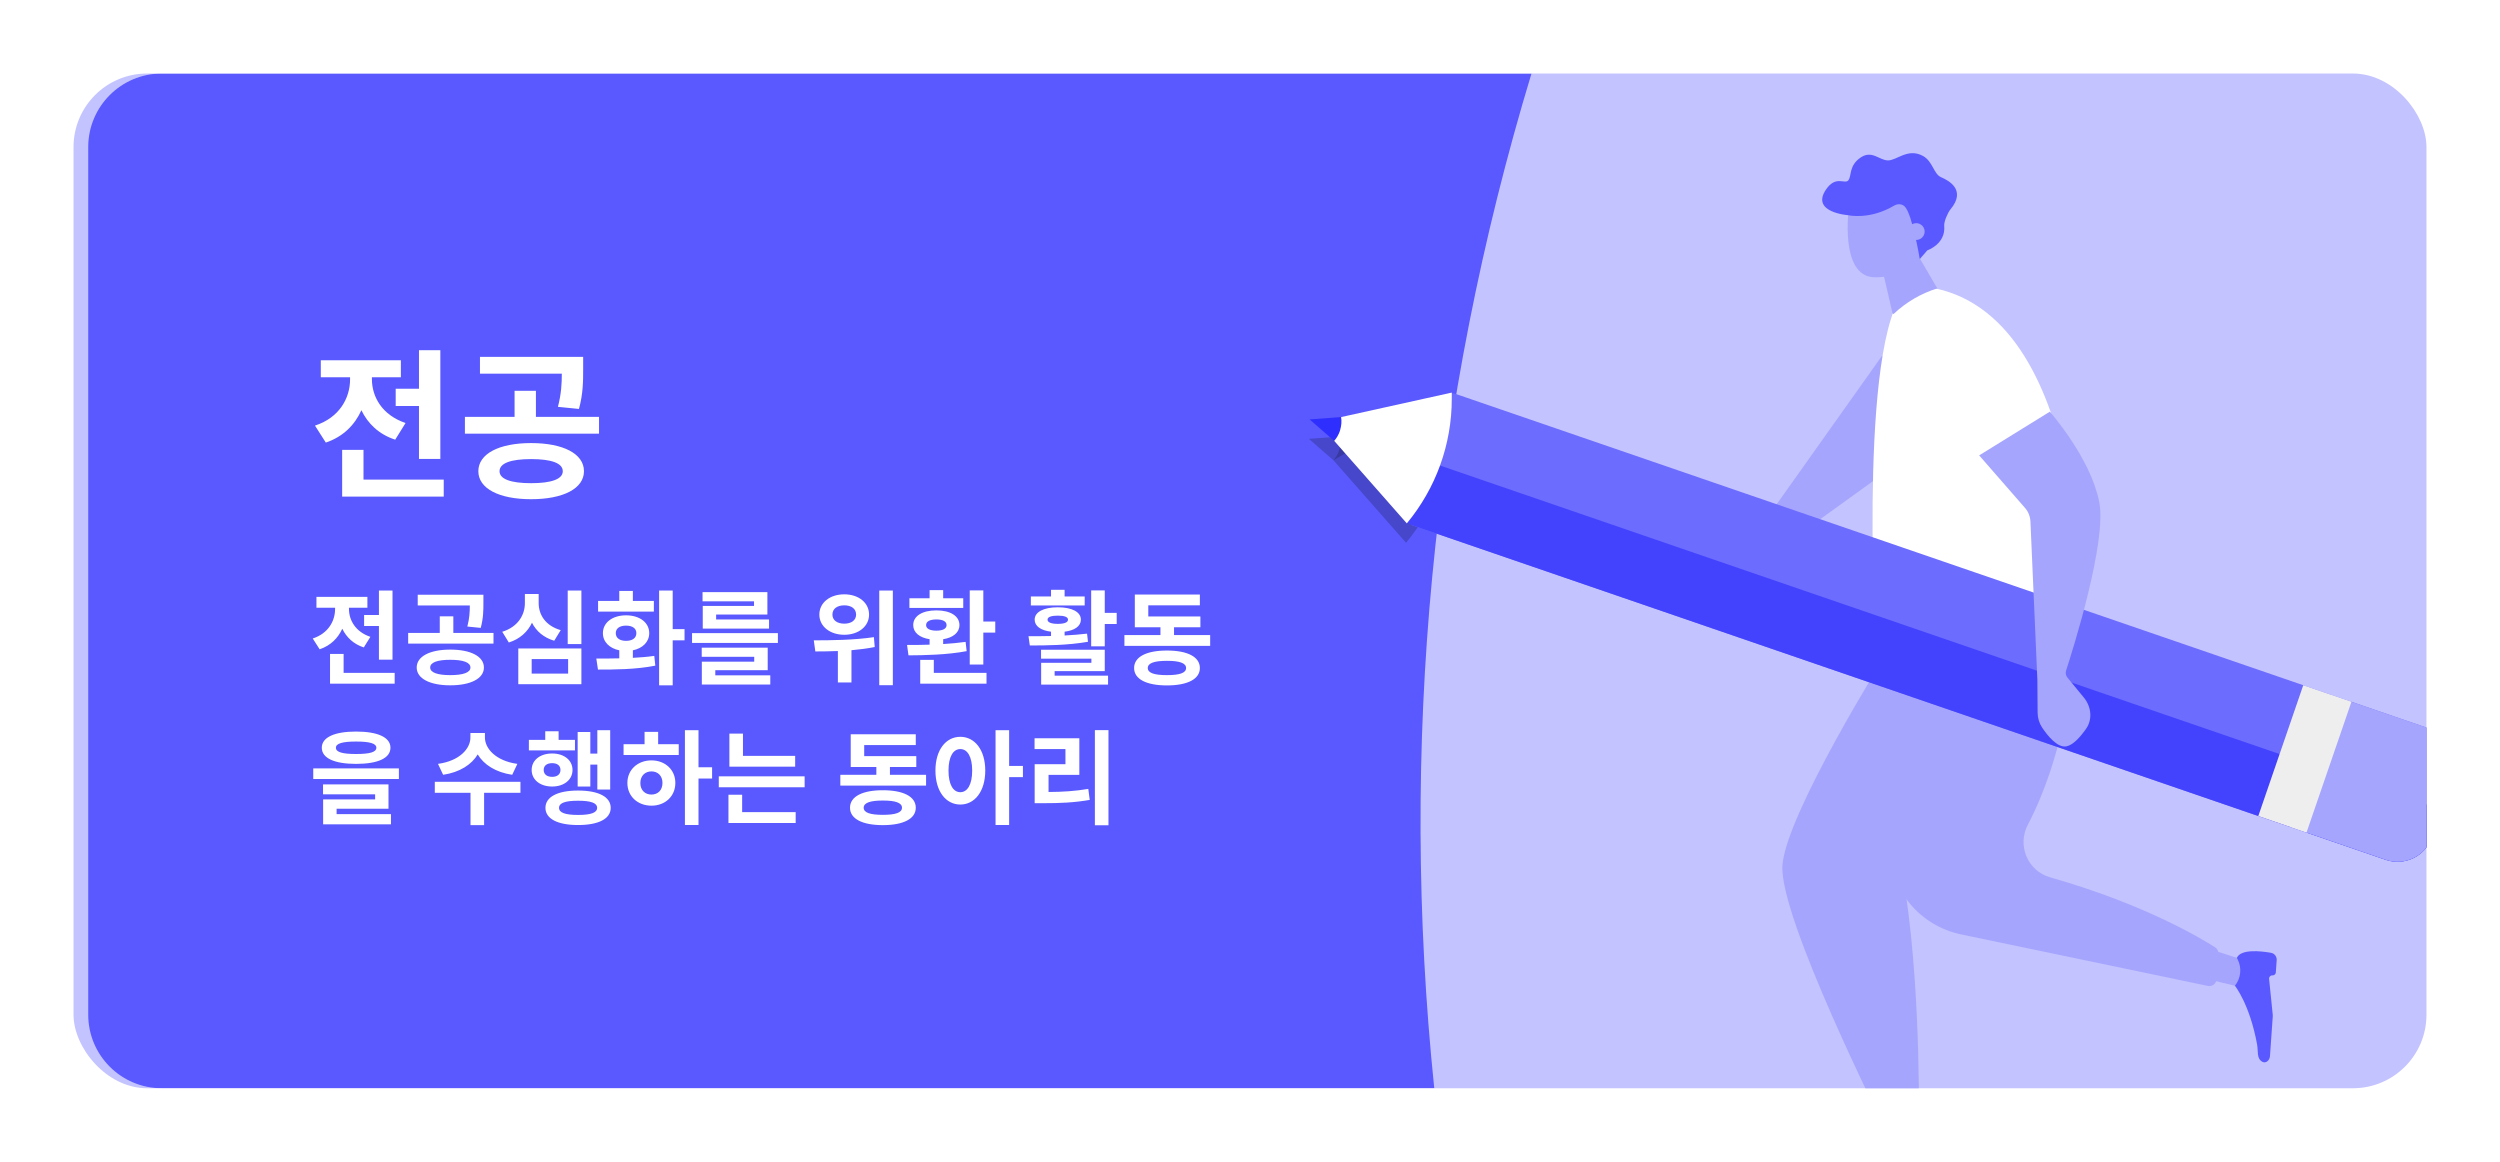 <svg width="340" height="158" viewBox="0 0 340 158" fill="none" xmlns="http://www.w3.org/2000/svg">
<g filter="url(#filter0_d_3558_42358)">
<g clip-path="url(#clip0_3558_42358)">
<rect x="10" y="8" width="320" height="138" rx="10" fill="#C3C3FF"/>
<g filter="url(#filter1_d_3558_42358)">
<path d="M20 8C14.477 8 10 12.477 10 18V136C10 141.523 14.477 146 20 146H193.059C188.266 99.697 192.715 52.778 206.281 8H20Z" fill="#5959FF"/>
</g>
<path d="M53.814 50.866V53.22H56.982V60.414H59.886V45.63H56.982V50.866H53.814ZM55.156 55.53C51.966 54.452 50.58 51.966 50.58 49.568V49.304H54.518V46.994H43.628V49.304H47.61V49.59C47.61 52.142 46.158 54.804 42.836 55.882L44.31 58.192C46.664 57.4 48.248 55.794 49.15 53.792C50.03 55.618 51.526 57.07 53.748 57.796L55.156 55.53ZM49.436 63.23V59.182H46.532V65.54H60.348V63.23H49.436ZM78.738 53.616C79.31 51.526 79.31 49.81 79.31 48.204V46.532H65.274V48.82H76.406C76.406 50.162 76.34 51.526 75.878 53.33L78.738 53.616ZM72.226 63.714C69.498 63.714 67.936 63.164 67.936 62.086C67.936 60.986 69.498 60.436 72.226 60.436C74.976 60.436 76.538 60.986 76.538 62.086C76.538 63.164 74.976 63.714 72.226 63.714ZM72.226 58.258C67.87 58.258 65.054 59.71 65.054 62.086C65.054 64.44 67.87 65.892 72.226 65.892C76.604 65.892 79.42 64.44 79.42 62.086C79.42 59.71 76.604 58.258 72.226 58.258ZM72.886 54.694V51.152H69.982V54.694H63.228V56.982H81.466V54.694H72.886Z" fill="white"/>
<path d="M49.518 81.642V83.14H51.534V87.718H53.382V78.31H51.534V81.642H49.518ZM50.372 84.61C48.342 83.924 47.46 82.342 47.46 80.816V80.648H49.966V79.178H43.036V80.648H45.57V80.83C45.57 82.454 44.646 84.148 42.532 84.834L43.47 86.304C44.968 85.8 45.976 84.778 46.55 83.504C47.11 84.666 48.062 85.59 49.476 86.052L50.372 84.61ZM46.732 89.51V86.934H44.884V90.98H53.676V89.51H46.732ZM65.379 83.392C65.743 82.062 65.743 80.97 65.743 79.948V78.884H56.811V80.34H63.895C63.895 81.194 63.853 82.062 63.559 83.21L65.379 83.392ZM61.235 89.818C59.499 89.818 58.505 89.468 58.505 88.782C58.505 88.082 59.499 87.732 61.235 87.732C62.985 87.732 63.979 88.082 63.979 88.782C63.979 89.468 62.985 89.818 61.235 89.818ZM61.235 86.346C58.463 86.346 56.671 87.27 56.671 88.782C56.671 90.28 58.463 91.204 61.235 91.204C64.021 91.204 65.813 90.28 65.813 88.782C65.813 87.27 64.021 86.346 61.235 86.346ZM61.655 84.078V81.824H59.807V84.078H55.509V85.534H67.115V84.078H61.655ZM76.256 83.7C74.17 83.098 73.26 81.586 73.26 80.032V78.786H71.384V80.032C71.384 81.614 70.46 83.252 68.304 83.924L69.2 85.38C70.712 84.904 71.762 83.924 72.35 82.692C72.924 83.826 73.918 84.708 75.374 85.142L76.256 83.7ZM72.308 87.634H77.264V89.608H72.308V87.634ZM70.488 91.05H79.07V86.192H70.488V91.05ZM77.208 78.31V85.59H79.07V78.31H77.208ZM88.925 79.724H86.069V78.366H84.221V79.724H81.337V81.18H88.925V79.724ZM83.745 84.106C83.745 83.448 84.305 83.084 85.145 83.084C85.985 83.084 86.545 83.448 86.545 84.106C86.545 84.792 85.985 85.156 85.145 85.156C84.305 85.156 83.745 84.792 83.745 84.106ZM86.069 86.444C87.413 86.164 88.295 85.296 88.295 84.106C88.295 82.664 86.993 81.684 85.145 81.684C83.297 81.684 81.995 82.664 81.995 84.106C81.995 85.296 82.877 86.164 84.221 86.444V87.536C83.087 87.564 82.023 87.564 81.099 87.564L81.323 89.062C83.507 89.062 86.405 89.062 89.121 88.53L88.981 87.2C88.057 87.34 87.063 87.41 86.069 87.466V86.444ZM93.097 83.56H91.487V78.31H89.639V91.204H91.487V85.086H93.097V83.56ZM102.546 80.41H95.574V83.49H104.59V82.244H97.394V81.572H104.366V78.534H95.546V79.78H102.546V80.41ZM97.282 89.146H104.408V86.08H95.434V87.326H102.574V87.984H95.448V91.092H104.758V89.846H97.282V89.146ZM94.118 84.106V85.436H105.794V84.106H94.118ZM114.819 80.326C115.771 80.326 116.429 80.774 116.429 81.586C116.429 82.37 115.771 82.818 114.819 82.818C113.881 82.818 113.209 82.37 113.209 81.586C113.209 80.774 113.881 80.326 114.819 80.326ZM114.819 84.33C116.765 84.33 118.193 83.182 118.193 81.586C118.193 79.962 116.765 78.828 114.819 78.828C112.873 78.828 111.431 79.962 111.431 81.586C111.431 83.182 112.873 84.33 114.819 84.33ZM118.851 84.652C116.121 85.058 112.929 85.086 110.675 85.086L110.885 86.598C111.795 86.598 112.845 86.584 113.951 86.542V90.812H115.799V86.43C116.849 86.332 117.927 86.206 118.963 85.996L118.851 84.652ZM119.579 78.31V91.19H121.427V78.31H119.579ZM131.002 79.36H128.272V78.254H126.424V79.36H123.68V80.676H131.002V79.36ZM125.948 83.014C125.948 82.51 126.48 82.244 127.348 82.244C128.216 82.244 128.734 82.51 128.734 83.014C128.734 83.504 128.216 83.77 127.348 83.77C126.48 83.77 125.948 83.504 125.948 83.014ZM131.324 85.296C130.344 85.436 129.322 85.52 128.272 85.59V84.932C129.63 84.722 130.484 84.022 130.484 83.014C130.484 81.768 129.238 81.012 127.348 81.012C125.444 81.012 124.198 81.768 124.198 83.014C124.198 84.022 125.052 84.722 126.424 84.932V85.674C125.318 85.716 124.268 85.716 123.358 85.716L123.554 87.13C125.752 87.116 128.79 87.06 131.464 86.556L131.324 85.296ZM126.998 87.746H125.15V90.98H134.166V89.51H126.998V87.746ZM133.732 82.524V78.296H131.884V88.376H133.732V84.036H135.356V82.524H133.732ZM147.518 79.122H144.788V78.212H142.94V79.122H140.196V80.34H147.518V79.122ZM142.464 82.272C142.464 81.908 142.982 81.726 143.864 81.726C144.746 81.726 145.25 81.908 145.25 82.272C145.25 82.65 144.746 82.846 143.864 82.846C142.982 82.846 142.464 82.65 142.464 82.272ZM147.84 84.176C146.86 84.288 145.824 84.372 144.788 84.428V83.91C146.16 83.742 147 83.154 147 82.272C147 81.222 145.782 80.592 143.864 80.592C141.946 80.592 140.714 81.222 140.714 82.272C140.714 83.154 141.554 83.742 142.94 83.91V84.498C141.834 84.526 140.798 84.526 139.874 84.526L140.056 85.786C142.282 85.786 145.264 85.758 147.966 85.282L147.84 84.176ZM143.43 89.272H150.248V86.36H141.582V87.578H148.428V88.138H141.596V91.106H150.696V89.888H143.43V89.272ZM150.248 81.348V78.296H148.4V85.898H150.248V82.86H151.872V81.348H150.248ZM158.703 89.818C156.981 89.818 156.099 89.524 156.099 88.852C156.099 88.18 156.981 87.872 158.703 87.872C160.425 87.872 161.307 88.18 161.307 88.852C161.307 89.524 160.425 89.818 158.703 89.818ZM158.703 86.472C155.917 86.472 154.237 87.326 154.237 88.852C154.237 90.364 155.917 91.218 158.703 91.218C161.489 91.218 163.183 90.364 163.183 88.852C163.183 87.326 161.489 86.472 158.703 86.472ZM159.669 84.372V83.308H163.253V81.838H156.169V80.326H163.183V78.856H154.335V83.308H157.821V84.372H152.921V85.842H164.583V84.372H159.669ZM48.426 98.85C50.302 98.85 51.184 99.116 51.184 99.69C51.184 100.292 50.302 100.544 48.426 100.544C46.564 100.544 45.682 100.292 45.682 99.69C45.682 99.116 46.564 98.85 48.426 98.85ZM48.426 101.888C51.38 101.888 53.102 101.118 53.102 99.69C53.102 98.276 51.38 97.492 48.426 97.492C45.486 97.492 43.764 98.276 43.764 99.69C43.764 101.118 45.486 101.888 48.426 101.888ZM45.78 107.992H52.836V104.674H43.932V106.032H51.016V106.718H43.946V110.106H53.172V108.72H45.78V107.992ZM42.602 102.504V103.946H54.25V102.504H42.602ZM70.36 101.888C67.434 101.482 65.95 99.802 65.95 98.304V97.688H63.976V98.304C63.976 99.816 62.506 101.482 59.566 101.888L60.266 103.372C62.52 103.036 64.144 101.986 64.97 100.6C65.796 101.986 67.406 103.036 69.66 103.372L70.36 101.888ZM70.78 104.324H59.132V105.822H63.99V110.218H65.838V105.822H70.78V104.324ZM80.284 101.986H81.237V105.374H82.987V97.31H81.237V100.488H80.284V97.548H78.562V104.968H80.284V101.986ZM78.198 98.626H75.972V97.45H74.153V98.626H71.927V100.054H78.198V98.626ZM73.942 102.714C73.942 102.112 74.404 101.79 75.091 101.79C75.776 101.79 76.225 102.112 76.225 102.714C76.225 103.316 75.776 103.652 75.091 103.652C74.404 103.652 73.942 103.316 73.942 102.714ZM77.862 102.714C77.862 101.384 76.715 100.474 75.091 100.474C73.453 100.474 72.305 101.384 72.305 102.714C72.305 104.044 73.453 104.968 75.091 104.968C76.715 104.968 77.862 104.044 77.862 102.714ZM78.618 108.832C76.897 108.832 76.028 108.538 76.028 107.866C76.028 107.194 76.897 106.9 78.618 106.9C80.341 106.9 81.209 107.194 81.209 107.866C81.209 108.538 80.341 108.832 78.618 108.832ZM78.618 105.514C75.847 105.514 74.18 106.368 74.18 107.866C74.18 109.364 75.847 110.204 78.618 110.204C81.391 110.204 83.056 109.364 83.056 107.866C83.056 106.368 81.391 105.514 78.618 105.514ZM88.599 106.06C87.731 106.06 87.087 105.472 87.087 104.492C87.087 103.512 87.731 102.91 88.599 102.91C89.467 102.91 90.097 103.512 90.097 104.478C90.097 105.472 89.467 106.06 88.599 106.06ZM88.599 101.412C86.723 101.412 85.323 102.686 85.323 104.478C85.323 106.298 86.723 107.572 88.599 107.572C90.461 107.572 91.847 106.298 91.847 104.478C91.847 102.686 90.461 101.412 88.599 101.412ZM89.509 97.534H87.661V99.214H84.805V100.684H92.309V99.214H89.509V97.534ZM96.845 102.35H94.997V97.31H93.149V110.204H94.997V103.876H96.845V102.35ZM108.142 100.796H101.044V97.772H99.196V102.266H108.142V100.796ZM100.932 106.088H99.07V109.924H108.212V108.454H100.932V106.088ZM97.754 103.582V105.066H109.43V103.582H97.754ZM120.066 108.818C118.344 108.818 117.462 108.524 117.462 107.852C117.462 107.18 118.344 106.872 120.066 106.872C121.788 106.872 122.67 107.18 122.67 107.852C122.67 108.524 121.788 108.818 120.066 108.818ZM120.066 105.472C117.28 105.472 115.6 106.326 115.6 107.852C115.6 109.364 117.28 110.218 120.066 110.218C122.852 110.218 124.546 109.364 124.546 107.852C124.546 106.326 122.852 105.472 120.066 105.472ZM121.032 103.372V102.308H124.616V100.838H117.532V99.326H124.546V97.856H115.698V102.308H119.184V103.372H114.284V104.842H125.946V103.372H121.032ZM130.607 105.738C129.641 105.738 128.997 104.716 128.997 102.798C128.997 100.894 129.641 99.872 130.607 99.872C131.559 99.872 132.217 100.894 132.217 102.798C132.217 104.716 131.559 105.738 130.607 105.738ZM130.607 98.206C128.647 98.206 127.219 99.97 127.219 102.798C127.219 105.64 128.647 107.418 130.607 107.418C132.553 107.418 133.995 105.64 133.995 102.798C133.995 99.97 132.553 98.206 130.607 98.206ZM139.119 102.168H137.243V97.31H135.395V110.204H137.243V103.694H139.119V102.168ZM142.604 103.386H146.79V98.402H140.7V99.872H144.9V101.93H140.714V107.236H141.876C144.214 107.236 146.104 107.152 148.204 106.788L148.008 105.29C146.188 105.598 144.564 105.696 142.604 105.71V103.386ZM148.904 97.296V110.232H150.752V97.296H148.904Z" fill="white"/>
<path d="M255.975 46.359L240.602 68.02L245.856 69.831L260.433 59.319L259.8 51.976L255.975 46.359Z" fill="#A5A5FE"/>
<path d="M259.88 36.834C252.655 41.307 255.042 84.111 255.042 84.111L282.95 80.686C282.95 80.686 283.812 37.485 259.88 36.834Z" fill="white"/>
<path d="M263.475 37.22L261.065 33.101L256.14 35.243L257.386 40.636C257.43 40.664 257.477 40.688 257.524 40.709C259.189 39.12 261.26 37.905 263.475 37.22Z" fill="#A5A5FE"/>
<path d="M261.189 23.567L262.003 30.963C261.268 31.052 260.967 31.905 261.217 32.568C261.168 32.747 261.156 32.94 261.183 33.128C260.062 34.24 257.951 35.796 254.892 35.709C250.106 35.572 251.455 26.144 251.455 26.144L261.189 23.567Z" fill="#A5A5FE"/>
<path d="M264.413 28.699C264.36 28.155 264.909 26.895 265.26 26.477C267.52 23.777 264.901 22.5 263.98 22.099C262.961 21.655 262.872 19.953 261.526 19.211C259.471 18.08 257.953 19.843 256.751 19.816C255.548 19.789 254.571 18.353 253.006 19.451C251.442 20.549 251.844 21.851 251.391 22.501C250.938 23.152 249.686 21.759 248.317 23.803C246.235 26.913 251.364 27.269 251.364 27.269C251.364 27.269 254.248 27.95 257.601 25.966C258.061 25.694 258.662 25.706 259.042 26.082C260.085 27.111 261.086 33.23 261.086 33.23L262.12 32.044C262.12 32.044 264.653 31.189 264.413 28.699Z" fill="#5959FF"/>
<path d="M261.723 29.75C261.58 30.364 260.967 30.747 260.353 30.603C259.739 30.461 259.357 29.848 259.499 29.233C259.642 28.62 260.256 28.238 260.869 28.38C261.483 28.523 261.865 29.137 261.723 29.75Z" fill="#A5A5FE"/>
<path d="M303.948 132.062C303.948 132.062 305.972 134.574 306.966 140.05C307.137 140.992 306.874 141.961 307.682 142.405C308.166 142.67 308.677 142.195 308.716 141.644L309.097 136.198C309.101 136.141 309.1 136.083 309.094 136.027L308.595 131.125C308.568 130.859 308.787 130.634 309.053 130.652V130.652C309.29 130.669 309.496 130.49 309.512 130.253L309.629 128.591C309.663 128.105 309.342 127.666 308.862 127.582C307.47 127.338 304.755 127.037 304.213 128.268L303.948 132.062Z" fill="#5959FF"/>
<path d="M300.543 131.244L303.949 132.062C304.765 131.044 304.911 129.641 304.321 128.477L304.214 128.268L300.828 127.175L300.543 131.244Z" fill="#A5A5FE"/>
<path d="M256.59 86.805C256.59 86.805 242.904 108.656 242.411 115.695C241.919 122.736 256.285 151.332 256.285 151.332L260.945 151.657C260.945 151.657 261.335 134.201 259.193 119.556C258.772 116.683 259.856 113.783 262.107 111.948C272.656 103.352 282.511 88.618 282.511 88.618L256.59 86.805Z" fill="#A5A5FE"/>
<path d="M281.692 90.145C281.692 90.145 280.614 100.978 275.79 110.157C274.302 112.988 275.759 116.451 278.836 117.323C291.563 120.932 299.351 125.612 301.274 126.846C301.571 127.037 301.728 127.371 301.704 127.722L301.462 131.175C301.42 131.78 300.854 132.208 300.26 132.084L266.706 125.079C261.139 123.917 257.089 119.098 256.901 113.415L256.539 102.506L281.692 90.145Z" fill="#A5A5FE"/>
<g filter="url(#filter2_f_3558_42358)">
<path d="M181.347 60.597C181.675 60.217 181.94 59.771 182.114 59.267C182.131 59.218 182.139 59.169 182.154 59.12C182.242 58.828 182.297 58.533 182.32 58.241C182.321 58.223 182.32 58.204 182.321 58.187C182.329 58.059 182.333 57.931 182.329 57.805C182.324 57.656 182.311 57.507 182.288 57.36L197.336 54.029L197.336 54.892C197.336 61.074 195.173 67.062 191.222 71.818V71.818L181.347 60.597Z" fill="black" fill-opacity="0.2"/>
</g>
<path d="M188.893 63.111C188.004 65.696 189.37 65.317 191.966 69.401L324.45 114.932C327.036 115.821 329.852 114.446 330.741 111.86L333.637 103.434C334.525 100.848 333.15 98.032 330.563 97.143L198.079 51.612C195.494 50.724 195.521 54.782 194.632 57.368L188.893 63.111Z" fill="#6C6CFF"/>
<path d="M332.029 108.115L330.742 111.86C329.853 114.446 327.037 115.821 324.451 114.932L191.966 69.4C189.381 68.512 190.181 59.365 190.181 59.365L332.029 108.115Z" fill="#4343FE"/>
<path d="M311.5 110.5L317 92.5L321.203 93.925L330.566 97.142C333.152 98.031 334.527 100.847 333.638 103.433L332.029 108.115L330.742 111.86C329.854 114.446 327.038 115.821 324.452 114.932L315.089 111.715L311.5 110.5Z" fill="#A5A5FE"/>
<path d="M313.683 111.232L307.129 108.98L313.242 91.19L319.796 93.442L313.683 111.232Z" fill="#EFEEEE"/>
<g filter="url(#filter3_f_3558_42358)">
<path d="M182.288 57.36L178.005 57.681L181.346 60.597L183.05 59.589L182.288 57.36Z" fill="black" fill-opacity="0.2"/>
</g>
<path d="M182.392 54.721L178.11 55.042L181.45 57.959L183.154 56.951L182.392 54.721Z" fill="#2E2EFF"/>
<path d="M181.452 57.959C181.78 57.579 182.045 57.133 182.219 56.629C182.236 56.58 182.244 56.53 182.259 56.481C182.347 56.19 182.402 55.895 182.425 55.603C182.426 55.584 182.425 55.566 182.426 55.548C182.434 55.421 182.438 55.292 182.434 55.167C182.429 55.017 182.415 54.868 182.393 54.722L197.441 51.391L197.441 52.253C197.441 58.436 195.278 64.424 191.327 69.18V69.18L181.452 57.959Z" fill="white"/>
<path fill-rule="evenodd" clip-rule="evenodd" d="M269.168 59.932L278.779 53.987C278.779 53.987 284.333 60.279 285.5 66.283C286.546 71.672 281.942 86.267 280.988 89.201C280.881 89.529 280.95 89.881 281.169 90.147L283.401 92.862C284.411 94.09 284.62 95.82 283.704 97.121C282.938 98.21 281.954 99.324 281.048 99.5C279.816 99.738 278.481 98.079 277.729 96.947C277.33 96.347 277.121 95.646 277.116 94.925L277.082 90.445L276.139 68.92C276.109 68.241 275.849 67.592 275.402 67.079L269.168 59.932Z" fill="#A5A5FE"/>
</g>
</g>
<defs>
<filter id="filter0_d_3558_42358" x="0" y="0" width="340" height="158" filterUnits="userSpaceOnUse" color-interpolation-filters="sRGB">
<feFlood flood-opacity="0" result="BackgroundImageFix"/>
<feColorMatrix in="SourceAlpha" type="matrix" values="0 0 0 0 0 0 0 0 0 0 0 0 0 0 0 0 0 0 127 0" result="hardAlpha"/>
<feOffset dy="2"/>
<feGaussianBlur stdDeviation="5"/>
<feComposite in2="hardAlpha" operator="out"/>
<feColorMatrix type="matrix" values="0 0 0 0 0 0 0 0 0 0 0 0 0 0 0 0 0 0 1 0"/>
<feBlend mode="normal" in2="BackgroundImageFix" result="effect1_dropShadow_3558_42358"/>
<feBlend mode="normal" in="SourceGraphic" in2="effect1_dropShadow_3558_42358" result="shape"/>
</filter>
<filter id="filter1_d_3558_42358" x="-12" y="-16" width="244.281" height="186" filterUnits="userSpaceOnUse" color-interpolation-filters="sRGB">
<feFlood flood-opacity="0" result="BackgroundImageFix"/>
<feColorMatrix in="SourceAlpha" type="matrix" values="0 0 0 0 0 0 0 0 0 0 0 0 0 0 0 0 0 0 127 0" result="hardAlpha"/>
<feOffset dx="2"/>
<feGaussianBlur stdDeviation="12"/>
<feComposite in2="hardAlpha" operator="out"/>
<feColorMatrix type="matrix" values="0 0 0 0 0.349 0 0 0 0 0.349 0 0 0 0 1 0 0 0 0.3 0"/>
<feBlend mode="normal" in2="BackgroundImageFix" result="effect1_dropShadow_3558_42358"/>
<feBlend mode="normal" in="SourceGraphic" in2="effect1_dropShadow_3558_42358" result="shape"/>
</filter>
<filter id="filter2_f_3558_42358" x="177.347" y="50.029" width="23.989" height="25.789" filterUnits="userSpaceOnUse" color-interpolation-filters="sRGB">
<feFlood flood-opacity="0" result="BackgroundImageFix"/>
<feBlend mode="normal" in="SourceGraphic" in2="BackgroundImageFix" result="shape"/>
<feGaussianBlur stdDeviation="2" result="effect1_foregroundBlur_3558_42358"/>
</filter>
<filter id="filter3_f_3558_42358" x="174.005" y="53.36" width="13.044" height="11.238" filterUnits="userSpaceOnUse" color-interpolation-filters="sRGB">
<feFlood flood-opacity="0" result="BackgroundImageFix"/>
<feBlend mode="normal" in="SourceGraphic" in2="BackgroundImageFix" result="shape"/>
<feGaussianBlur stdDeviation="2" result="effect1_foregroundBlur_3558_42358"/>
</filter>
<clipPath id="clip0_3558_42358">
<rect x="10" y="8" width="320" height="138" rx="10" fill="white"/>
</clipPath>
</defs>
</svg>
